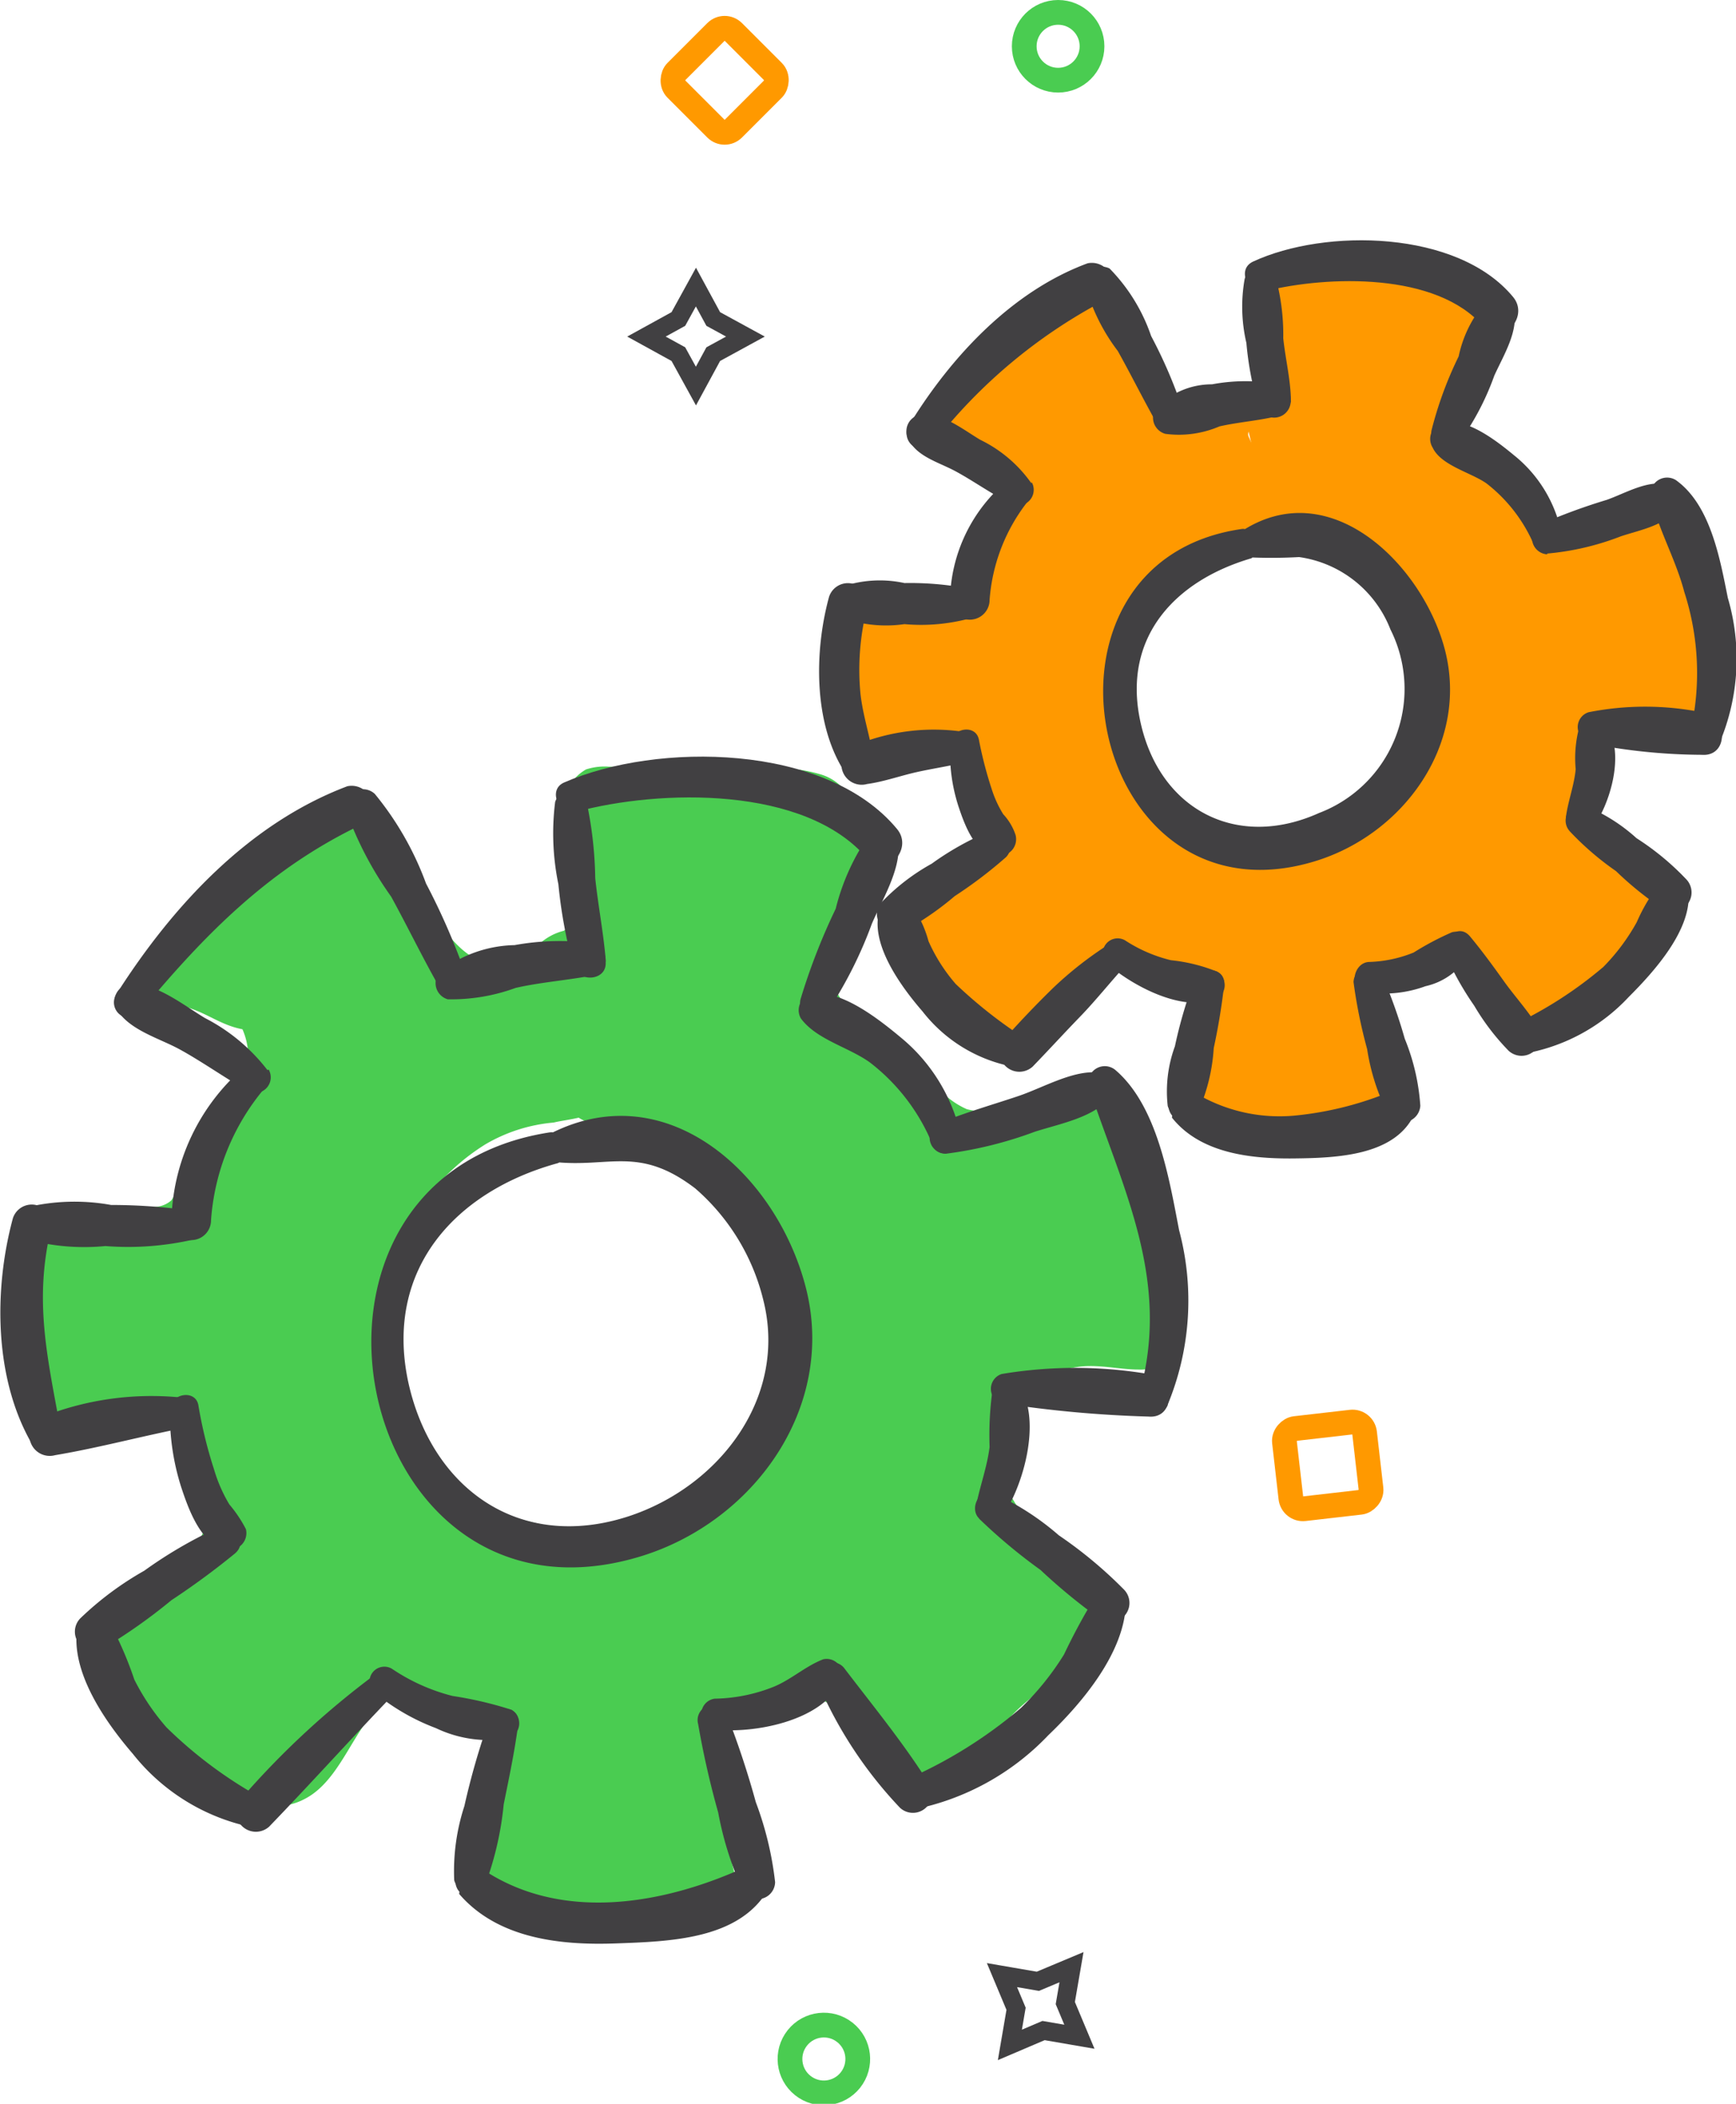 <svg xmlns="http://www.w3.org/2000/svg" viewBox="0 0 70.17 85.01"><defs><style>.cls-1{isolation:isolate;}.cls-2{fill:#4acc51;}.cls-3{fill:#f90;}.cls-4,.cls-5,.cls-6{fill:none;stroke-miterlimit:10;}.cls-4{stroke:#4acc51;mix-blend-mode:darken;}.cls-5{stroke:#f90;}.cls-6{stroke:#414042;stroke-width:0.75px;}.cls-7{fill:#414042;}</style></defs><title>im_set</title><g class="cls-1"><g id="Слой_5" data-name="Слой 5"><path class="cls-2" d="M1389.26,1920.65c-0.17-.38.62-1,0.26-1.25-0.62-.36-2.38.25-3.09,0.21-1.17-.07-2-1.17-2.59-2.16l-2.2-3.47a2.47,2.47,0,0,0-1.06-1.08,2.32,2.32,0,0,0-2.13.63,15.59,15.59,0,0,0-3.34,3.49,12.63,12.63,0,0,1-1.5,2c-0.46.45-1.09,1-.86,1.6a1.4,1.4,0,0,0,1.06.68c0.89,0.23,1.46.75,2.36,0.92a2.75,2.75,0,0,1-.6,3.08,7.89,7.89,0,0,0-2,3.07,1.52,1.52,0,0,1-.28.77,1.08,1.08,0,0,1-.74.26c-1.41.08-3.6-.34-4.48,0.77-0.34.43,0,1,0,1.56a13.69,13.69,0,0,0,.19,4.29c0.1,0.48-.22,1.17.13,1.51,0.6,0.58,2,.27,2.84.22a9.89,9.89,0,0,1,2.32.14,1.31,1.31,0,0,1,.63.24,1.41,1.41,0,0,1,.37.85,9.27,9.27,0,0,1,.24,2.6,3.13,3.13,0,0,1-1.16,2.26c-0.89.64-2.17,0.61-2.94,1.39s-0.67,2.43,0,3.53a11.51,11.51,0,0,0,3.34,3.36c1.36,1,3.13,2,4.64,1.21,1.84-.93,2.16-4,4.19-4.33,1.43-.24,2.68,1.13,4.13,1.2,1.72,0.08,3-1.64,3.49-3.28a11.15,11.15,0,0,0,.51-3.21,1.45,1.45,0,0,0-.13-0.73,1.59,1.59,0,0,0-1.25-.58,10,10,0,0,1-3.8-1,6.84,6.84,0,0,1-2.9-4,18,18,0,0,1-.58-5,6.87,6.87,0,0,1,1.25-3.3,8.7,8.7,0,0,1,2.41-2.23,6.56,6.56,0,0,1,2.76-.88c0.52-.13,1.61-0.19,2-0.69C1391.26,1924.32,1389.67,1921.58,1389.26,1920.65Z" transform="translate(-1366.37 -1880.63)"/><path class="cls-2" d="M1388.09,1919.7a1.21,1.21,0,0,1,0-.85,2.31,2.31,0,0,1,1.07-.61,2,2,0,0,0,.71-2.14c-0.16-.79-0.56-1.52-0.69-2.32a1.85,1.85,0,0,1,.88-2.06,2.42,2.42,0,0,1,.92-0.11l6.59,0.07a6,6,0,0,1,2,.25,2,2,0,0,1,1.34,1.4,4.24,4.24,0,0,1-.08,3c-0.71,1.53-1.41,3.58-.32,4.87s2.55,2.2,3.77,3.38a3.29,3.29,0,0,0,1.17.87,2.89,2.89,0,0,0,1.15.06c1.4-.12,2.8-1.4,4.21-1.52a5.09,5.09,0,0,1,.61,1.23c-0.11-1.07.27,0.29,0.36,0.47a24.28,24.28,0,0,1,2.32,8.37,2.21,2.21,0,0,1-.08,1,1.76,1.76,0,0,1-1.63.91c-0.66,0-1.31-.15-2-0.14a3.6,3.6,0,0,0-3.12,5.31c0.94,1.74,3.3,2.8,3.26,4.77,0,1.35-1.23,2.34-2.3,3.18s-2.2,2-2,3.31a4.27,4.27,0,0,1-3-.25,5.5,5.5,0,0,1-1-.88,8,8,0,0,0-3.26-2.2,3.11,3.11,0,0,0-3.51,1.15,4.67,4.67,0,0,0-.05,3.41l0.9,3.75a25.12,25.12,0,0,1-9.06.15,3.21,3.21,0,0,1-1.35-.45,2.61,2.61,0,0,1-.74-2.74c0.23-1,.74-1.87,1-2.84a12,12,0,0,0,.27-2.43,12.14,12.14,0,0,1,.58-3.6,4.78,4.78,0,0,1,2.29-2.73,13,13,0,0,1,2.32-.65,8.15,8.15,0,0,0,1.16-15.39c-1-.48-2.77-0.4-3.37-1.23-0.44-.61-0.47-2.12-0.63-2.87Z" transform="translate(-1366.37 -1880.63)"/><path class="cls-3" d="M1416.84,1898.27c-0.13-.28.46-0.77,0.19-0.93-0.46-.27-1.77.19-2.3,0.16a2.82,2.82,0,0,1-1.93-1.6l-1.63-2.58a1.83,1.83,0,0,0-.78-0.8,1.72,1.72,0,0,0-1.58.47,11.58,11.58,0,0,0-2.48,2.6,9.38,9.38,0,0,1-1.12,1.48,1.28,1.28,0,0,0-.64,1.19,1,1,0,0,0,.79.51c0.66,0.17,1.08.56,1.75,0.68a2,2,0,0,1-.45,2.29,5.86,5.86,0,0,0-1.5,2.28,1.13,1.13,0,0,1-.21.57,0.8,0.8,0,0,1-.55.19c-1.05.06-2.68-.25-3.33,0.57a2.19,2.19,0,0,0,0,1.16,10.18,10.18,0,0,0,.14,3.19,2.18,2.18,0,0,0,.1,1.12c0.45,0.43,1.49.2,2.11,0.16a7.35,7.35,0,0,1,1.72.11,1,1,0,0,1,.47.18,1.05,1.05,0,0,1,.28.63,6.89,6.89,0,0,1,.18,1.93,2.33,2.33,0,0,1-.86,1.68c-0.66.47-1.61,0.46-2.19,1a2.23,2.23,0,0,0,0,2.62,8.56,8.56,0,0,0,2.48,2.5c1,0.74,2.33,1.47,3.45.9,1.37-.69,1.6-3,3.11-3.22,1.06-.18,2,0.84,3.07.89,1.28,0.06,2.21-1.22,2.59-2.44a8.29,8.29,0,0,0,.38-2.39,1.08,1.08,0,0,0-.1-0.55,1.18,1.18,0,0,0-.93-0.43,7.44,7.44,0,0,1-2.82-.78,5.08,5.08,0,0,1-2.16-3,13.39,13.39,0,0,1-.43-3.71,5.1,5.1,0,0,1,.93-2.45,6.46,6.46,0,0,1,1.79-1.66,4.88,4.88,0,0,1,2-.65,2.72,2.72,0,0,0,1.46-.51C1418.32,1901,1417.15,1899,1416.84,1898.27Z" transform="translate(-1366.37 -1880.63)"/><path class="cls-3" d="M1416.72,1897.57a0.9,0.9,0,0,1,0-.63,1.72,1.72,0,0,1,.79-0.45,1.46,1.46,0,0,0,.53-1.59c-0.12-.59-0.42-1.13-0.51-1.72a1.37,1.37,0,0,1,.65-1.53,1.8,1.8,0,0,1,.69-0.08l4.9,0.05a4.42,4.42,0,0,1,1.49.19,1.5,1.5,0,0,1,1,1,3.15,3.15,0,0,1-.06,2.24c-0.53,1.14-1,2.66-.23,3.62s1.9,1.64,2.8,2.51a2.44,2.44,0,0,0,.87.65,2.15,2.15,0,0,0,.85,0c1-.09,2.08-1,3.13-1.13a3.78,3.78,0,0,1,.45.91c-0.08-.8.2,0.21,0.27,0.35a18,18,0,0,1,1.72,6.22,1.64,1.64,0,0,1-.06.77,1.31,1.31,0,0,1-1.21.68c-0.49,0-1-.11-1.47-0.11a2.68,2.68,0,0,0-2.32,3.95c0.7,1.29,2.45,2.08,2.42,3.55,0,1-.92,1.74-1.71,2.36s-1.63,1.46-1.49,2.46a3.17,3.17,0,0,1-2.24-.19,4.09,4.09,0,0,1-.78-0.65,5.91,5.91,0,0,0-2.42-1.64,2.31,2.31,0,0,0-2.61.85,3.47,3.47,0,0,0,0,2.53l0.67,2.79a18.67,18.67,0,0,1-6.73.11,2.38,2.38,0,0,1-1-.34,1.94,1.94,0,0,1-.55-2c0.17-.73.55-1.39,0.74-2.11a8.92,8.92,0,0,0,.2-1.81,9,9,0,0,1,.43-2.67,3.55,3.55,0,0,1,1.7-2,9.65,9.65,0,0,1,1.72-.48,6.06,6.06,0,0,0,.86-11.43c-0.76-.35-2.06-0.3-2.5-0.91a7.21,7.21,0,0,1-.47-2.13Z" transform="translate(-1366.37 -1880.63)"/><circle class="cls-4" cx="1399.68" cy="1963.78" r="1.37" transform="translate(-2375 -41.78) rotate(-51.55)"/><rect class="cls-5" x="1418.38" y="1938.18" width="3.26" height="3.26" rx="0.49" ry="0.49" transform="translate(-1711.5 1691.23) rotate(-96.55)"/><polygon class="cls-6" points="42.18 82.05 40.82 82.63 41.07 81.17 40.5 79.81 41.95 80.06 43.31 79.49 43.06 80.94 43.63 82.3 42.18 82.05"/><circle class="cls-4" cx="42.77" cy="1.87" r="1.37"/><rect class="cls-5" x="1394.04" y="1882.24" width="3.26" height="3.26" rx="0.49" ry="0.49" transform="translate(374.5 -2315.74) rotate(45)"/><polygon class="cls-6" points="27.42 12.89 28.13 11.6 28.83 12.89 30.13 13.6 28.83 14.31 28.13 15.6 27.42 14.31 26.13 13.6 27.42 12.89"/><path class="cls-7" d="M1388.57,1926.39c-11.81,1.85-8,20.65,3.66,17.14,4.58-1.38,7.94-6,6.72-10.84-1.17-4.62-5.69-8.76-10.49-6.17a0.58,0.58,0,0,0,.29,1.06c2.26,0.25,3.44-.67,5.72,1.07a8.68,8.68,0,0,1,2.75,4.5c1,3.93-1.76,7.54-5.44,8.75-4.45,1.45-8-1.16-8.92-5.48-0.94-4.53,1.94-7.66,6.06-8.79A0.65,0.65,0,0,0,1388.57,1926.39Z" transform="translate(-1366.37 -1880.63)"/><path class="cls-7" d="M1376.22,1923.77a8.42,8.42,0,0,0-2.92,6.17,0.8,0.8,0,0,0,1.6,0,9.28,9.28,0,0,1,2.16-5.33,0.59,0.59,0,0,0-.84-0.84h0Z" transform="translate(-1366.37 -1880.63)"/><path class="cls-7" d="M1373.24,1937.55a9.67,9.67,0,0,0,.46,3.19c0.28,0.84.79,2.31,1.8,2.49a0.67,0.67,0,0,0,.81-0.81,5.26,5.26,0,0,0-.67-1,6.06,6.06,0,0,1-.62-1.42,17.82,17.82,0,0,1-.63-2.58c-0.11-.67-1.14-0.48-1.15.16h0Z" transform="translate(-1366.37 -1880.63)"/><path class="cls-7" d="M1381.48,1949a8.73,8.73,0,0,0,2.51,1.46,4.93,4.93,0,0,0,2.91.42,0.64,0.64,0,0,0,.15-1.16,15.12,15.12,0,0,0-2.39-.56,7.81,7.81,0,0,1-2.45-1.1,0.6,0.6,0,0,0-.73.94h0Z" transform="translate(-1366.37 -1880.63)"/><path class="cls-7" d="M1395.24,1950.51c1.55,0.19,4.35-.32,5.1-1.92a0.63,0.63,0,0,0-.7-0.91c-0.72.28-1.29,0.82-2,1.11a6.69,6.69,0,0,1-2.38.48,0.62,0.62,0,0,0,0,1.23h0Z" transform="translate(-1366.37 -1880.63)"/><path class="cls-7" d="M1406.9,1941.89c0.84-1.24,1.56-3.81.71-5.19a0.62,0.62,0,0,0-1.13.15,13.17,13.17,0,0,0-.11,2.25c-0.1.8-.38,1.55-0.54,2.34a0.59,0.59,0,0,0,1.07.45h0Z" transform="translate(-1366.37 -1880.63)"/><path class="cls-7" d="M1405.19,1926.44a7.09,7.09,0,0,0-2.4-3.88c-0.84-.7-2.32-1.88-3.48-1.78a0.67,0.67,0,0,0-.57,1c0.63,0.86,1.93,1.16,2.79,1.78a8,8,0,0,1,2.55,3.36c0.29,0.65,1.27.18,1.11-.47h0Z" transform="translate(-1366.37 -1880.63)"/><path class="cls-7" d="M1390.39,1918.75a10.27,10.27,0,0,0-3.22.07,5.07,5.07,0,0,0-3,1.06,0.68,0.68,0,0,0,.3,1.13,7.56,7.56,0,0,0,2.74-.46c1-.23,2.11-0.31,3.15-0.51a0.68,0.68,0,0,0,0-1.3h0Z" transform="translate(-1366.37 -1880.63)"/><path class="cls-7" d="M1385.24,1920.15a27.27,27.27,0,0,0-1.65-3.82,12.42,12.42,0,0,0-2.07-3.62,0.7,0.7,0,0,0-1.16.67,14.14,14.14,0,0,0,1.82,3.48c0.68,1.24,1.29,2.51,2,3.75a0.6,0.6,0,0,0,1.1-.46h0Z" transform="translate(-1366.37 -1880.63)"/><path class="cls-7" d="M1377.18,1923.87a7.5,7.5,0,0,0-2.52-2.1c-0.84-.5-2-1.44-3-1.37a0.68,0.68,0,0,0-.58,1c0.49,0.84,1.69,1.17,2.51,1.61s1.84,1.15,2.78,1.7a0.63,0.63,0,0,0,.86-0.86h0Z" transform="translate(-1366.37 -1880.63)"/><path class="cls-7" d="M1372.05,1921.51c2.62-3.15,5.23-5.81,9-7.59a0.84,0.84,0,0,0-.64-1.52c-4,1.51-7.07,4.85-9.31,8.36a0.62,0.62,0,0,0,1,.75h0Z" transform="translate(-1366.37 -1880.63)"/><path class="cls-7" d="M1390.86,1919.49c-0.09-1.13-.31-2.24-0.43-3.37a15.94,15.94,0,0,0-.35-3.09,0.67,0.67,0,0,0-1.27,0,10.18,10.18,0,0,0,.13,3.33,19.55,19.55,0,0,0,.61,3.31c0.21,0.68,1.37.6,1.3-.18h0Z" transform="translate(-1366.37 -1880.63)"/><path class="cls-7" d="M1399.85,1921.46a17,17,0,0,0,1.76-3.5c0.43-1,1.15-2.15,1.08-3.23a0.66,0.66,0,0,0-1.12-.46,9,9,0,0,0-1.42,3.08,25.36,25.36,0,0,0-1.42,3.65,0.62,0.62,0,0,0,1.13.48h0Z" transform="translate(-1366.37 -1880.63)"/><path class="cls-7" d="M1389.67,1913.43c3.34-.9,9.25-1.07,11.76,1.9,0.71,0.84,1.89-.37,1.2-1.2-2.87-3.47-9.71-3.52-13.46-1.88-0.69.3-.19,1.37,0.5,1.19h0Z" transform="translate(-1366.37 -1880.63)"/><path class="cls-7" d="M1404.6,1927.25a16.07,16.07,0,0,0,3.6-.89c1-.32,2.32-0.56,3-1.34a0.63,0.63,0,0,0-.44-1.05c-1-.11-2.23.61-3.2,0.94s-2.24.69-3.31,1.14a0.65,0.65,0,0,0,.33,1.2h0Z" transform="translate(-1366.37 -1880.63)"/><path class="cls-7" d="M1406.86,1937.33a47.34,47.34,0,0,0,5.93.54c1.11,0.1,1.08-1.59,0-1.72a18,18,0,0,0-5.93,0,0.63,0.63,0,0,0,0,1.2h0Z" transform="translate(-1366.37 -1880.63)"/><path class="cls-7" d="M1413.56,1937.41a11,11,0,0,0,.47-7.07c-0.4-2.06-.87-5-2.56-6.46a0.67,0.67,0,0,0-1.1.64c1.39,4.18,3.34,7.84,2.06,12.41a0.62,0.62,0,0,0,1.14.48h0Z" transform="translate(-1366.37 -1880.63)"/><path class="cls-7" d="M1405.95,1942a22.17,22.17,0,0,0,2.48,2.07,23.32,23.32,0,0,0,2.44,2,0.77,0.77,0,0,0,.93-1.21,17.5,17.5,0,0,0-2.63-2.19,10.82,10.82,0,0,0-2.62-1.69c-0.62-.24-1,0.62-0.61,1h0Z" transform="translate(-1366.37 -1880.63)"/><path class="cls-7" d="M1399.45,1948.68a17,17,0,0,0,3.3,5,0.77,0.77,0,0,0,1.2-.93c-1-1.61-2.27-3.16-3.43-4.68a0.62,0.62,0,0,0-1.07.62h0Z" transform="translate(-1366.37 -1880.63)"/><path class="cls-7" d="M1403.28,1953.75a10.28,10.28,0,0,0,5.46-3c1.38-1.32,3.1-3.36,3.14-5.36a0.64,0.64,0,0,0-1.19-.32,24.76,24.76,0,0,0-1.31,2.41,11.12,11.12,0,0,1-1.75,2.17,18.57,18.57,0,0,1-4.68,2.91,0.64,0.64,0,0,0,.32,1.18h0Z" transform="translate(-1366.37 -1880.63)"/><path class="cls-7" d="M1394.59,1950.3a35.47,35.47,0,0,0,.81,3.57,13.35,13.35,0,0,0,1,3.16,0.7,0.7,0,0,0,1.3-.35,13.43,13.43,0,0,0-.78-3.23,35.53,35.53,0,0,0-1.15-3.48,0.61,0.61,0,0,0-1.18.33h0Z" transform="translate(-1366.37 -1880.63)"/><path class="cls-7" d="M1386.14,1950.14a30,30,0,0,0-1,3.47,8.45,8.45,0,0,0-.41,3,0.69,0.69,0,0,0,1.26.16,12.94,12.94,0,0,0,.74-3.23c0.22-1.09.45-2.17,0.59-3.27,0.09-.74-1-0.78-1.22-0.17h0Z" transform="translate(-1366.37 -1880.63)"/><path class="cls-7" d="M1384.93,1957.16c1.55,1.8,4.07,2.08,6.31,2s5-.16,6.18-2.18a0.67,0.67,0,0,0-.91-0.91c-3.34,1.53-7.54,2.27-10.77,0-0.65-.45-1.26.5-0.8,1h0Z" transform="translate(-1366.37 -1880.63)"/><path class="cls-7" d="M1381.51,1948.31a34,34,0,0,0-5.39,5,0.8,0.8,0,0,0,1.13,1.13c1.67-1.73,3.28-3.52,4.94-5.25,0.42-.44-0.14-1.25-0.67-0.87h0Z" transform="translate(-1366.37 -1880.63)"/><path class="cls-7" d="M1375.1,1942.4a17.8,17.8,0,0,0-2.9,1.7,12.78,12.78,0,0,0-2.58,1.92,0.77,0.77,0,0,0,.93,1.21,22.21,22.21,0,0,0,2.75-1.94,30.91,30.91,0,0,0,2.57-1.89c0.59-.51-0.16-1.25-0.77-1h0Z" transform="translate(-1366.37 -1880.63)"/><path class="cls-7" d="M1377,1953.32a17.64,17.64,0,0,1-3.9-2.89,9.22,9.22,0,0,1-1.3-1.93,14.82,14.82,0,0,0-1-2.31,0.72,0.72,0,0,0-1.3.17c-0.31,1.8,1.12,3.84,2.24,5.14a8.26,8.26,0,0,0,5,3c0.67,0.07.78-.86,0.32-1.16h0Z" transform="translate(-1366.37 -1880.63)"/><path class="cls-7" d="M1373.79,1937.11a12,12,0,0,0-5.63.74,0.82,0.82,0,0,0,.44,1.58c1.73-.29,3.47-0.76,5.2-1.1a0.64,0.64,0,0,0,0-1.22h0Z" transform="translate(-1366.37 -1880.63)"/><path class="cls-7" d="M1374.22,1929.57a22.83,22.83,0,0,0-3.36-.25,8.29,8.29,0,0,0-3.39.09c-0.47.19-.78,1-0.17,1.26a8.86,8.86,0,0,0,3.33.31,11.8,11.8,0,0,0,3.59-.27,0.59,0.59,0,0,0,0-1.14h0Z" transform="translate(-1366.37 -1880.63)"/><path class="cls-7" d="M1368.84,1938.52c-0.52-2.91-1.12-5.25-.41-8.23a0.8,0.8,0,0,0-1.54-.43c-0.78,2.89-.76,6.51.79,9.15a0.64,0.64,0,0,0,1.16-.49h0Z" transform="translate(-1366.37 -1880.63)"/><path class="cls-7" d="M1416.6,1902c-9.27,1.29-6.27,16.2,2.89,13.44,3.6-1.08,6.26-4.73,5.29-8.53-0.88-3.43-4.66-7.22-8.29-4.77a0.58,0.58,0,0,0,.14,1,20.26,20.26,0,0,0,2.25,0,4.65,4.65,0,0,1,3.69,2.92,5.36,5.36,0,0,1-2.88,7.42c-3.37,1.52-6.5-.17-7.24-3.76-0.7-3.39,1.46-5.64,4.5-6.53A0.65,0.65,0,0,0,1416.6,1902Z" transform="translate(-1366.37 -1880.63)"/><path class="cls-7" d="M1407.09,1900.05a6.4,6.4,0,0,0-2.32,4.82,0.8,0.8,0,0,0,1.6,0,7.3,7.3,0,0,1,1.56-4,0.59,0.59,0,0,0-.84-0.84h0Z" transform="translate(-1366.37 -1880.63)"/><path class="cls-7" d="M1404.78,1910.69a7,7,0,0,0,.35,2.58c0.25,0.74.71,2,1.65,1.94a0.67,0.67,0,0,0,.64-0.84,2.28,2.28,0,0,0-.5-0.84,4.48,4.48,0,0,1-.46-1,16,16,0,0,1-.52-2c-0.12-.67-1.13-0.48-1.15.16h0Z" transform="translate(-1366.37 -1880.63)"/><path class="cls-7" d="M1411.12,1919.57c1,0.88,3.06,2,4.44,1.42a0.64,0.64,0,0,0,0-1.1,6.81,6.81,0,0,0-1.86-.46,5.92,5.92,0,0,1-1.85-.8,0.6,0.6,0,0,0-.73.94h0Z" transform="translate(-1366.37 -1880.63)"/><path class="cls-7" d="M1421.57,1920.72a4.86,4.86,0,0,0,2.42-.24,2.71,2.71,0,0,0,1.83-1.42,0.62,0.62,0,0,0-.76-0.76,11.67,11.67,0,0,0-1.55.82,5.18,5.18,0,0,1-1.78.38c-0.66,0-.88,1.11-0.16,1.21h0Z" transform="translate(-1366.37 -1880.63)"/><path class="cls-7" d="M1430.67,1914.19c0.79-1,1.46-3.26.55-4.35a0.62,0.62,0,0,0-1,.12,4.77,4.77,0,0,0-.16,1.75c-0.06.65-.3,1.26-0.39,1.9-0.07.49,0.57,1.1,1,.57h0Z" transform="translate(-1366.37 -1880.63)"/><path class="cls-7" d="M1429.48,1902.15a5.4,5.4,0,0,0-1.92-3.13c-0.69-.57-1.95-1.56-2.89-1.3a0.67,0.67,0,0,0-.39,1c0.34,0.72,1.54,1,2.17,1.44a6.25,6.25,0,0,1,1.92,2.48c0.31,0.65,1.25.17,1.11-.47h0Z" transform="translate(-1366.37 -1880.63)"/><path class="cls-7" d="M1418.07,1896.16a7.32,7.32,0,0,0-2.71,0,3.09,3.09,0,0,0-2.29,1,0.68,0.68,0,0,0,.4,1,4.16,4.16,0,0,0,2.19-.3c0.79-.18,1.61-0.23,2.4-0.43a0.68,0.68,0,0,0,0-1.3h0Z" transform="translate(-1366.37 -1880.63)"/><path class="cls-7" d="M1414.23,1897.35a19.23,19.23,0,0,0-1.33-3.14,7.23,7.23,0,0,0-1.68-2.73,0.69,0.69,0,0,0-1,.6,7.73,7.73,0,0,0,1.33,2.73c0.56,1,1.05,2,1.62,3a0.6,0.6,0,0,0,1.1-.46h0Z" transform="translate(-1366.37 -1880.63)"/><path class="cls-7" d="M1408.06,1900.16a5.41,5.41,0,0,0-2.07-1.76c-0.69-.41-1.66-1.19-2.49-1a0.68,0.68,0,0,0-.47.83c0.27,0.81,1.22,1.05,1.92,1.42s1.48,0.93,2.26,1.32a0.63,0.63,0,0,0,.86-0.86h0Z" transform="translate(-1366.37 -1880.63)"/><path class="cls-7" d="M1404.11,1898.53a21.36,21.36,0,0,1,6.86-5.74,0.84,0.84,0,0,0-.64-1.52c-3.06,1.13-5.52,3.78-7.19,6.5a0.62,0.62,0,0,0,1,.75h0Z" transform="translate(-1366.37 -1880.63)"/><path class="cls-7" d="M1418.55,1896.88c0-.86-0.22-1.72-0.31-2.58a8.91,8.91,0,0,0-.29-2.4,0.67,0.67,0,0,0-1.27,0,6.41,6.41,0,0,0,.07,2.59,12.9,12.9,0,0,0,.49,2.57,0.67,0.67,0,0,0,1.3-.18h0Z" transform="translate(-1366.37 -1880.63)"/><path class="cls-7" d="M1425.29,1898.59a10.75,10.75,0,0,0,1.48-2.78c0.38-.84,1-1.81.79-2.74a0.66,0.66,0,0,0-1-.39,4.86,4.86,0,0,0-1.23,2.35,15.27,15.27,0,0,0-1.1,3c-0.08.55,0.58,1.11,1,.6h0Z" transform="translate(-1366.37 -1880.63)"/><path class="cls-7" d="M1417.52,1892.39c2.51-.62,6.93-0.77,8.81,1.44,0.71,0.84,1.89-.37,1.2-1.2-2.24-2.71-7.6-2.78-10.51-1.43-0.69.32-.19,1.35,0.5,1.19h0Z" transform="translate(-1366.37 -1880.63)"/><path class="cls-7" d="M1428.89,1903a10.84,10.84,0,0,0,3-.7c0.78-.26,1.84-0.44,2.3-1.17a0.62,0.62,0,0,0-.37-0.91c-0.82-.23-1.74.34-2.51,0.61a23.91,23.91,0,0,0-2.71,1,0.65,0.65,0,0,0,.33,1.2h0Z" transform="translate(-1366.37 -1880.63)"/><path class="cls-7" d="M1430.58,1910.66a23.66,23.66,0,0,0,4.57.47c1.12,0.09,1.07-1.59,0-1.72a11.73,11.73,0,0,0-4.57,0,0.63,0.63,0,0,0,0,1.2h0Z" transform="translate(-1366.37 -1880.63)"/><path class="cls-7" d="M1435.87,1910.66a8.72,8.72,0,0,0,.34-5.87c-0.32-1.59-.7-3.76-2.1-4.76a0.67,0.67,0,0,0-1,.75c0.31,1.28,1,2.47,1.34,3.77a10.62,10.62,0,0,1,.25,5.64,0.62,0.62,0,0,0,1.14.48h0Z" transform="translate(-1366.37 -1880.63)"/><path class="cls-7" d="M1429.82,1914.22a11.71,11.71,0,0,0,1.87,1.61,13.38,13.38,0,0,0,1.9,1.53,0.77,0.77,0,0,0,.93-1.21,10.74,10.74,0,0,0-2-1.65,7.05,7.05,0,0,0-2.13-1.33,0.63,0.63,0,0,0-.61,1h0Z" transform="translate(-1366.37 -1880.63)"/><path class="cls-7" d="M1424.83,1919.27a12.18,12.18,0,0,0,1.13,2,9.44,9.44,0,0,0,1.39,1.82,0.77,0.77,0,0,0,1.2-.93c-0.39-.66-0.94-1.25-1.39-1.88s-0.88-1.22-1.37-1.81-1.22.16-1,.75h0Z" transform="translate(-1366.37 -1880.63)"/><path class="cls-7" d="M1427.89,1923.22a7.55,7.55,0,0,0,4.31-2.3c1-1,2.55-2.7,2.42-4.23a0.64,0.64,0,0,0-1.09-.45,7.11,7.11,0,0,0-1,1.65,8.31,8.31,0,0,1-1.35,1.81,16.44,16.44,0,0,1-3.65,2.35,0.64,0.64,0,0,0,.32,1.18h0Z" transform="translate(-1366.37 -1880.63)"/><path class="cls-7" d="M1421.08,1920.31a20.4,20.4,0,0,0,.55,2.71,8.68,8.68,0,0,0,.85,2.64,0.71,0.71,0,0,0,1.3-.35,8.68,8.68,0,0,0-.63-2.71,20.3,20.3,0,0,0-.93-2.6,0.62,0.62,0,0,0-1.14.31h0Z" transform="translate(-1366.37 -1880.63)"/><path class="cls-7" d="M1414.63,1920.27a18.52,18.52,0,0,0-.77,2.64,5.28,5.28,0,0,0-.29,2.41,0.7,0.7,0,0,0,1.26.16,7.39,7.39,0,0,0,.6-2.5,25.55,25.55,0,0,0,.42-2.55c0.07-.76-1-0.76-1.22-0.17h0Z" transform="translate(-1366.37 -1880.63)"/><path class="cls-7" d="M1413.74,1925.79c1.15,1.45,3.2,1.67,4.94,1.65s4.08-.11,4.86-1.79a0.68,0.68,0,0,0-.75-1,13.52,13.52,0,0,1-4.1,1.06,6.6,6.6,0,0,1-4.14-1c-0.68-.43-1.23.49-0.8,1h0Z" transform="translate(-1366.37 -1880.63)"/><path class="cls-7" d="M1411.17,1918.8a14.86,14.86,0,0,0-2.19,1.71c-0.69.67-1.36,1.37-2,2.09a0.8,0.8,0,0,0,1.13,1.13c0.64-.66,1.26-1.34,1.9-2s1.21-1.38,1.83-2.06c0.4-.44-0.13-1.24-0.67-0.87h0Z" transform="translate(-1366.37 -1880.63)"/><path class="cls-7" d="M1406.42,1914.2a11.59,11.59,0,0,0-2.39,1.33,8.44,8.44,0,0,0-2.12,1.66,0.78,0.78,0,0,0,.87,1.13,12,12,0,0,0,2.18-1.48,17.88,17.88,0,0,0,2.08-1.58,0.64,0.64,0,0,0-.62-1.06h0Z" transform="translate(-1366.37 -1880.63)"/><path class="cls-7" d="M1408,1922.72a18.88,18.88,0,0,1-3-2.33,6.9,6.9,0,0,1-1.1-1.73,4.59,4.59,0,0,0-.78-1.59,0.72,0.72,0,0,0-1.19.31c-0.44,1.36.88,3.14,1.73,4.12a6.06,6.06,0,0,0,3.94,2.28,0.63,0.63,0,0,0,.44-1.07h0Z" transform="translate(-1366.37 -1880.63)"/><path class="cls-7" d="M1405.38,1910.21a8.28,8.28,0,0,0-4.4.52,0.82,0.82,0,0,0,.44,1.58c0.67-.09,1.33-0.33,2-0.48s1.32-.24,2-0.41a0.64,0.64,0,0,0,0-1.22h0Z" transform="translate(-1366.37 -1880.63)"/><path class="cls-7" d="M1405.71,1904.45a12.6,12.6,0,0,0-2.78-.26,4.72,4.72,0,0,0-2.62.18,0.7,0.7,0,0,0,0,1.19,5.28,5.28,0,0,0,2.62.29,7.56,7.56,0,0,0,2.78-.27,0.6,0.6,0,0,0,0-1.14h0Z" transform="translate(-1366.37 -1880.63)"/><path class="cls-7" d="M1401.72,1911.56c-0.12-1-.46-1.91-0.57-2.9a10.17,10.17,0,0,1,.27-3.48,0.8,0.8,0,0,0-1.54-.43c-0.6,2.19-.64,5.16.66,7.12,0.31,0.47,1.27.36,1.19-.32h0Z" transform="translate(-1366.37 -1880.63)"/></g></g></svg>